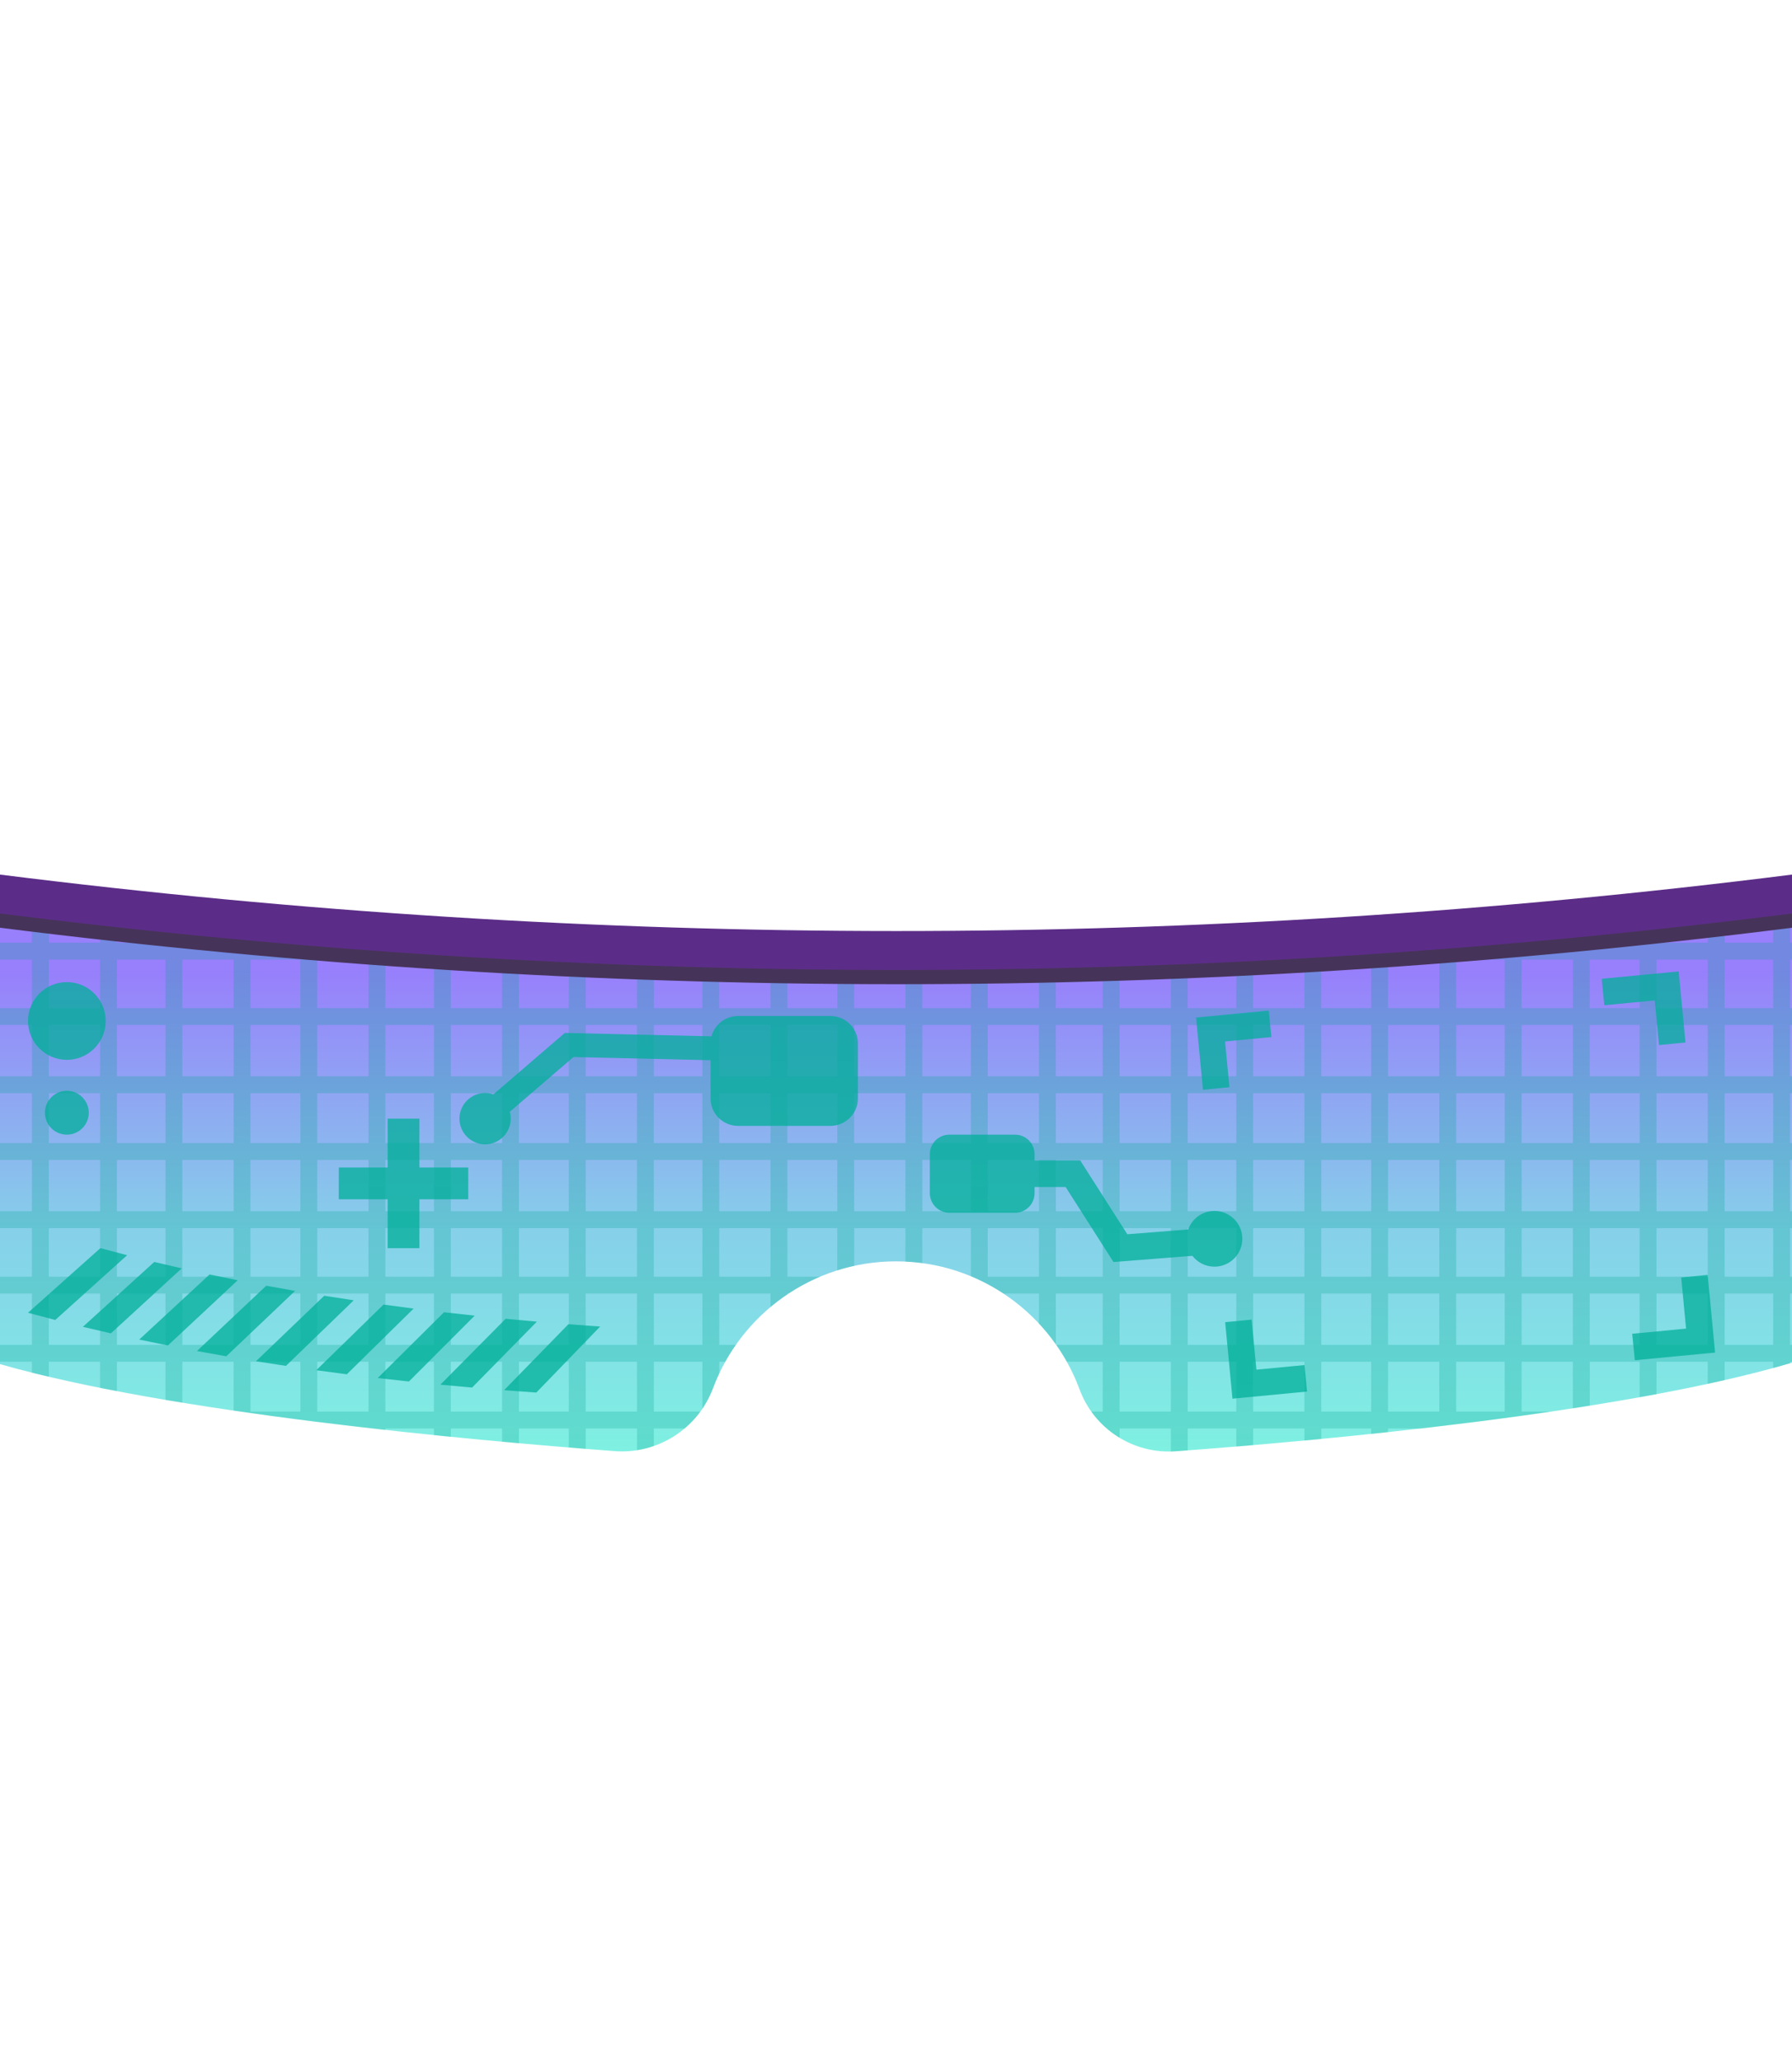 <?xml version="1.0" encoding="UTF-8" standalone="no"?><!DOCTYPE svg PUBLIC "-//W3C//DTD SVG 1.1//EN" "http://www.w3.org/Graphics/SVG/1.1/DTD/svg11.dtd"><svg width="100%" height="100%" viewBox="0 0 1250 1438" version="1.1" xmlns="http://www.w3.org/2000/svg" xmlns:xlink="http://www.w3.org/1999/xlink" xml:space="preserve" xmlns:serif="http://www.serif.com/" style="fill-rule:evenodd;clip-rule:evenodd;stroke-linejoin:round;stroke-miterlimit:2;"><g id="GlassesHolographic"><path d="M497.34,968.127c-10.597,28.293 -38.628,46.168 -68.751,43.842c-101.889,-7.694 -309.078,-26.531 -428.589,-60.646l-0,-326.544c416.667,52.358 833.333,52.64 1250,-0l0,325.535c-119.956,35.516 -328.244,54.312 -429.728,61.753c-29.538,2.235 -56.979,-15.385 -67.237,-43.175c-19.248,-52.056 -69.332,-89.248 -128.035,-89.248c-58.404,0 -108.277,36.814 -127.66,88.483Z" style="fill:url(#_Linear1);"/><path d="M22.265,957.262l0,-7.639l-22.265,-0l0,-11.763l22.265,0l0,-35.758l-22.265,-0l0,-11.763l22.265,0l0,-33.876l-22.265,-0l0,-11.763l22.265,0l0,-35.758l-22.265,-0l0,-11.763l22.265,-0l0,-34.817l-22.265,-0l0,-11.763l22.265,-0l0,-35.759l-22.265,0l0,-11.762l22.265,-0l0,-33.877l-22.265,0l0,-11.762l22.265,-0l0,-29.912c3.921,0.475 7.842,0.946 11.763,1.412l0,28.5l35.759,-0l-0,-24.378c3.92,0.438 7.841,0.871 11.762,1.3l0,23.078l33.877,-0l-0,-19.489c3.921,0.403 7.841,0.8 11.762,1.193l0,18.296l35.759,-0l-0,-14.841c3.921,0.365 7.842,0.725 11.762,1.081l0,13.76l34.818,-0l-0,-10.725c3.921,0.329 7.842,0.652 11.762,0.971l0,9.754l35.759,-0l-0,-6.973c3.921,0.29 7.842,0.577 11.763,0.858l-0,6.115l33.876,-0l0,-3.797c3.921,0.255 7.842,0.505 11.763,0.751l-0,3.046l35.758,-0l0,-0.935c3.921,0.218 7.842,0.431 11.763,0.639l-0,0.296l5.629,-0c172.064,8.943 344.128,8.962 516.192,-0l26.083,-0l-0,-1.428c3.921,-0.225 7.842,-0.454 11.763,-0.689l-0,2.117l34.817,-0l-0,-4.319c3.921,-0.262 7.842,-0.529 11.763,-0.8l-0,5.119l35.758,-0l0,-7.722c3.921,-0.3 7.842,-0.604 11.763,-0.913l-0,8.635l33.876,-0l0,-11.421c3.921,-0.336 7.842,-0.676 11.763,-1.022l-0,12.443l35.758,-0l0,-15.721c3.921,-0.373 7.842,-0.752 11.763,-1.135l-0,16.856l34.817,-0l0,-20.38c3.921,-0.411 7.842,-0.826 11.763,-1.246l-0,21.626l35.758,-0l0,-25.587c3.921,-0.449 7.842,-0.902 11.763,-1.36l0,26.947l33.877,-0l-0,-31.02c3.92,-0.485 7.841,-0.974 11.762,-1.468l0,32.488l1.361,-0l0,11.762l-1.361,0l0,33.877l1.361,-0l0,11.762l-1.361,0l0,35.759l1.361,-0l0,11.763l-1.361,-0l0,34.817l1.361,-0l0,11.763l-1.361,-0l0,35.758l1.361,0l0,11.763l-1.361,-0l0,33.876l1.361,0l0,11.763l-1.361,-0l0,35.758l1.361,0l0,11.763l-1.361,-0l0,1.092c-3.834,1.125 -7.757,2.233 -11.762,3.325l-0,-4.417l-33.877,-0l0,12.841c-3.872,0.882 -7.794,1.752 -11.763,2.609l0,-15.45l-35.758,-0l-0,22.629c-3.893,0.728 -7.815,1.445 -11.763,2.153l0,-24.782l-34.817,-0l-0,30.662c-3.907,0.623 -7.829,1.236 -11.763,1.841l0,-32.503l-35.758,-0l-0,34.817l20.337,0c-30.258,4.438 -60.97,8.347 -90.795,11.763l-22.702,-0l-0,2.527c-3.945,0.426 -7.867,0.844 -11.763,1.253l-0,-3.78l-34.817,-0l-0,7.282c-3.963,0.381 -7.886,0.753 -11.763,1.116l-0,-8.398l-35.759,-0l0,11.592c-3.995,0.341 -7.918,0.671 -11.762,0.988l-0,-12.58l-33.877,-0l0,15.255c-2.806,0.211 -5.542,0.414 -8.205,0.609c-1.19,0.09 -2.376,0.148 -3.557,0.174l-0,-16.038l-35.759,-0l0,6.491c-7.678,-4.641 -14.409,-10.83 -19.703,-18.254l7.941,0l-0,-34.817l-25.051,-0c-2.269,-4.053 -4.738,-7.978 -7.395,-11.763l32.446,0l-0,-35.758l-32.701,-0l0,35.396c-3.593,-5.085 -7.525,-9.914 -11.762,-14.454l-0,-20.942l-24.783,-0c-7.14,-4.71 -14.748,-8.767 -22.738,-12.086l-0,-33.553l-33.877,-0l0,24.406c-3.872,-0.522 -7.795,-0.88 -11.762,-1.069l-0,-23.337l-35.759,-0l0,26.319c-3.989,0.872 -7.912,1.919 -11.762,3.132l-0,-29.451l-34.818,-0l0,33.876l22.791,0c-7.706,3.258 -15.051,7.205 -21.958,11.763l-0.833,-0l0,0.554c-4.082,2.737 -8.008,5.689 -11.763,8.839l0,-9.393l-35.758,-0l0,35.758l11.59,0c-2.652,3.785 -5.117,7.71 -7.38,11.763l-4.21,-0l0,8.175c-1.593,3.37 -3.053,6.815 -4.371,10.329c-1.921,5.13 -4.416,9.917 -7.392,14.303l0,-32.807l-33.876,-0l-0,34.817l32.458,0c-3.205,4.374 -6.904,8.316 -10.996,11.763l-21.462,-0l-0,12.215c-3.8,1.321 -7.735,2.31 -11.763,2.94l0,-15.155l-35.758,-0l-0,14.212c-3.819,-0.304 -7.742,-0.621 -11.763,-0.951l0,-13.261l-34.817,-0l-0,10.282c-3.865,-0.344 -7.788,-0.699 -11.763,-1.063l0,-9.219l-35.758,-0l-0,5.799c-3.889,-0.388 -7.811,-0.784 -11.763,-1.189l0,-4.61l-33.876,-0l-0,0.996c-34.59,-3.842 -70.591,-8.319 -105.864,-13.477l-0,-34.099l-35.759,-0l0,28.58c-3.941,-0.642 -7.863,-1.293 -11.762,-1.954l-0,-26.626l-33.877,-0l0,20.534c-3.957,-0.756 -7.879,-1.523 -11.762,-2.301l-0,-18.233l-35.759,-0l0,10.489c-3.985,-0.937 -7.908,-1.887 -11.763,-2.85Zm1027.35,-288.061l-33.876,0l-0,33.877l33.876,-0l0,-33.877Zm47.521,0l-35.758,0l-0,33.877l35.758,-0l0,-33.877Zm46.58,0l-34.817,0l-0,33.877l34.817,-0l0,-33.877Zm93.161,81.398l-0,-35.759l-33.877,0l0,35.759l33.877,-0Zm-0,139.74l-0,-33.876l-33.877,-0l0,33.876l33.877,0Zm-0,-93.16l-0,-34.817l-33.877,-0l0,34.817l33.877,-0Zm-1202.85,104.923l0,35.758l35.759,0l-0,-35.758l-35.759,-0Zm0,-93.16l0,35.758l35.759,0l-0,-35.758l-35.759,-0Zm0,-94.102l0,35.759l35.759,-0l-0,-35.759l-35.759,0Zm1157.21,-45.639l-35.758,0l-0,33.877l35.758,-0l0,-33.877Zm-746.928,0l-35.758,0l-0,33.877l35.758,-0l0,-33.877Zm232.901,0l-33.877,0l0,33.877l33.877,-0l-0,-33.877Zm-93.16,0l-34.818,0l0,33.877l34.818,-0l-0,-33.877Zm-327.002,0l-35.759,0l0,33.877l35.759,-0l-0,-33.877Zm280.421,0l-35.758,0l0,33.877l35.758,-0l0,-33.877Zm279.246,0l-35.759,0l0,33.877l35.759,-0l-0,-33.877Zm45.639,0l-33.877,0l0,33.877l33.877,-0l-0,-33.877Zm-828.326,187.262l0,33.876l35.759,0l-0,-33.876l-35.759,-0Zm0,-187.262l0,33.877l35.759,-0l-0,-33.877l-35.759,0Zm175.499,0l-34.818,0l0,33.877l34.818,-0l-0,-33.877Zm93.16,0l-33.876,0l-0,33.877l33.876,-0l0,-33.877Zm-268.659,93.161l0,34.817l35.759,-0l-0,-34.817l-35.759,-0Zm128.919,-93.161l-35.759,0l0,33.877l35.759,-0l-0,-33.877Zm327.001,0l-33.876,0l-0,33.877l33.876,-0l0,-33.877Zm-374.522,0l-33.877,0l0,33.877l33.877,-0l-0,-33.877Zm281.362,0l-34.817,0l-0,33.877l34.817,-0l0,-33.877Zm234.783,0l-35.759,0l0,33.877l35.759,-0l-0,-33.877Zm-281.363,0l-35.758,0l-0,33.877l35.758,-0l0,-33.877Zm374.523,0l-35.759,0l0,33.877l35.759,-0l-0,-33.877Zm44.463,0l-32.701,0l0,33.877l32.701,-0l-0,-33.877Zm140.681,0l-35.759,0l0,33.877l35.759,-0l-0,-33.877Zm327.002,175.499l-0,-35.758l-33.877,-0l0,35.758l33.877,0Zm-0,93.16l-0,-35.758l-33.877,-0l0,35.758l33.877,0Zm-1155.33,-223.02l0,35.759l33.877,-0l-0,-35.759l-33.877,0Zm840.089,269.6l34.817,0l-0,-34.817l-34.817,-0l-0,34.817Zm-513.087,0l35.758,0l0,-34.817l-35.758,-0l-0,34.817Zm-327.002,-175.498l0,35.758l33.877,0l-0,-35.758l-33.877,-0Zm93.16,175.498l34.818,0l-0,-34.817l-34.818,-0l0,34.817Zm-93.16,-82.338l0,35.758l33.877,0l-0,-35.758l-33.877,-0Zm127.978,-187.262l-34.818,0l0,35.759l34.818,-0l-0,-35.759Zm664.589,269.6l35.759,0l-0,-34.817l-35.759,-0l0,34.817Zm-559.666,0l35.758,0l0,-34.817l-35.758,-0l-0,34.817Zm-45.639,0l33.876,0l0,-34.817l-33.876,-0l-0,34.817Zm-187.262,-222.078l0,34.817l33.877,-0l-0,-34.817l-33.877,-0Zm175.499,-47.522l-35.759,0l0,35.759l35.759,-0l-0,-35.759Zm-35.759,269.6l35.759,0l-0,-34.817l-35.759,-0l0,34.817Zm128.919,-269.6l-35.758,0l-0,35.759l35.758,-0l0,-35.759Zm-187.261,0l-35.759,0l0,35.759l35.759,-0l-0,-35.759Zm233.841,0l-34.817,0l-0,35.759l34.817,-0l0,-35.759Zm-315.239,141.623l0,33.876l33.877,0l-0,-33.876l-33.877,-0Zm221.138,-141.623l-33.876,0l-0,35.759l33.876,-0l0,-35.759Zm141.622,0l-35.758,0l-0,35.759l35.758,-0l0,-35.759Zm523.909,269.6l35.758,0l0,-34.817l-35.758,-0l-0,34.817Zm-139.741,0l33.877,0l-0,-34.817l-33.877,-0l0,34.817Zm-47.521,0l35.759,0l-0,-34.817l-35.759,-0l0,34.817Zm-291.008,-269.6l-33.876,0l-0,35.759l33.876,-0l0,-35.759Zm47.521,0l-35.758,0l0,35.759l35.758,-0l0,-35.759Zm-175.498,269.6l34.817,0l0,-34.817l-34.817,-0l-0,34.817Zm222.079,-269.6l-34.818,0l0,35.759l34.818,-0l-0,-35.759Zm431.689,269.6l33.876,0l0,-34.817l-33.876,-0l-0,34.817Zm-384.168,-269.6l-35.759,0l0,35.759l35.759,-0l-0,-35.759Zm230.783,0l-33.877,0l0,35.759l33.877,-0l-0,-35.759Zm-453.803,223.02l35.758,0l0,-35.758l-35.758,-0l-0,35.758Zm-46.58,0l34.817,0l0,-35.758l-34.817,-0l-0,35.758Zm466.506,0l33.877,0l-0,-35.758l-33.877,-0l0,35.758Zm221.138,-223.02l-33.876,0l-0,35.759l33.876,-0l0,-35.759Zm-735.165,223.02l35.758,0l0,-35.758l-35.758,-0l-0,35.758Zm876.787,-93.16l0,-35.758l-35.758,-0l-0,35.758l35.758,0Zm-317.121,93.16l35.759,0l-0,-35.758l-35.759,-0l0,35.758Zm-418.044,0l33.876,0l0,-35.758l-33.876,-0l-0,35.758Zm-234.783,0l35.759,0l-0,-35.758l-35.759,-0l0,35.758Zm47.522,0l33.876,0l0,-35.758l-33.876,-0l-0,35.758Zm922.426,-47.521l0,-33.876l-35.758,-0l-0,33.876l35.758,0Zm-82.338,47.521l34.817,0l0,-35.758l-34.817,-0l-0,35.758Zm82.338,0l0,-35.758l-35.758,-0l-0,35.758l35.758,0Zm-129.859,0l35.758,0l0,-35.758l-35.758,-0l-0,35.758Zm-151.503,-223.02l-35.759,0l0,35.759l35.759,-0l-0,-35.759Zm58.343,223.02l35.758,0l0,-35.758l-35.758,-0l-0,35.758Zm-11.763,-223.02l-34.817,0l-0,35.759l34.817,-0l-0,-35.759Zm59.284,223.02l33.876,0l0,-35.758l-33.876,-0l-0,35.758Zm81.397,-223.02l-35.758,0l-0,35.759l35.758,-0l0,-35.759Zm-175.498,223.02l34.817,0l-0,-35.758l-34.817,-0l-0,35.758Zm-244.428,-223.02l-33.877,0l0,35.759l33.877,-0l-0,-35.759Zm103.746,223.02l35.759,0l-0,-35.758l-35.759,-0l0,35.758Zm-11.762,-223.02l-32.701,0l0,35.759l32.701,-0l-0,-35.759Zm422.043,82.339l0,-34.817l-35.758,-0l-0,34.817l35.758,-0Zm-374.522,-82.339l-35.759,0l0,35.759l35.759,-0l-0,-35.759Zm187.261,0l-35.758,0l-0,35.759l35.758,-0l0,-35.759Zm139.74,0l-34.817,0l-0,35.759l34.817,-0l0,-35.759Zm-418.985,0l-35.759,0l0,35.759l35.759,-0l-0,-35.759Zm466.506,0l-35.758,0l-0,35.759l35.758,-0l0,-35.759Zm-746.928,47.522l-35.758,-0l-0,34.817l35.758,-0l0,-34.817Zm187.262,-0l-35.759,-0l0,34.817l35.759,-0l-0,-34.817Zm137.623,-0l-32.701,-0l0,34.817l32.701,-0l-0,-34.817Zm-642.006,94.101l0,33.876l35.759,0l-0,-33.876l-35.759,-0Zm175.499,-94.101l-33.876,-0l-0,34.817l33.876,-0l0,-34.817Zm281.363,-0l-34.818,-0l0,34.817l34.818,-0l-0,-34.817Zm93.16,-0l-33.877,-0l0,34.817l33.877,-0l-0,-34.817Zm-502.501,175.498l34.818,0l-0,-35.758l-34.818,-0l0,35.758Zm315.239,-175.498l-33.876,-0l-0,34.817l33.876,-0l0,-34.817Zm47.521,-0l-35.758,-0l0,34.817l35.758,-0l0,-34.817Zm-327.942,-0l-34.818,-0l0,34.817l34.818,-0l-0,-34.817Zm140.681,-0l-35.758,-0l-0,34.817l35.758,-0l0,-34.817Zm-223.02,46.58l0,35.758l35.759,0l-0,-35.758l-35.759,-0Zm597.543,-46.58l-35.759,-0l0,34.817l35.759,-0l-0,-34.817Zm-597.543,-0l0,34.817l35.759,-0l-0,-34.817l-35.759,-0Zm269.6,-0l-34.817,-0l-0,34.817l34.817,-0l0,-34.817Zm-269.6,175.498l35.759,0l-0,-35.758l-35.759,-0l0,35.758Zm129.86,-175.498l-35.759,-0l0,34.817l35.759,-0l-0,-34.817Zm699.407,-93.161l-34.817,0l-0,33.877l34.817,-0l-0,-33.877Zm47.521,0l-35.758,0l-0,33.877l35.758,-0l0,-33.877Zm232.901,0l-33.877,0l0,33.877l33.877,-0l-0,-33.877Zm-327.002,93.161l-35.759,-0l0,34.817l35.759,-0l-0,-34.817Zm-408.164,127.977l35.758,0l0,-33.876l-35.758,-0l0,33.876Zm642.005,-45.639l0,-35.758l-34.817,-0l-0,35.758l34.817,0Zm-281.362,-82.338l-33.877,-0l0,34.817l33.877,-0l-0,-34.817Zm94.101,-0l-34.817,-0l-0,34.817l34.817,-0l-0,-34.817Zm-500.383,127.977l33.876,0l0,-33.876l-33.876,-0l-0,33.876Zm-47.521,0l35.758,0l0,-33.876l-35.758,-0l-0,33.876Zm-46.58,0l34.817,0l0,-33.876l-34.817,-0l-0,33.876Zm327.001,0l35.759,0l-0,-33.876l-35.759,-0l0,33.876Zm-374.522,0l35.758,0l0,-33.876l-35.758,-0l-0,33.876Zm653.768,0l35.758,0l0,-33.876l-35.758,-0l-0,33.876Zm-793.509,0l34.818,0l-0,-33.876l-34.818,-0l0,33.876Zm0,-81.397l0,35.758l34.818,0l-0,-35.758l-34.818,-0Zm127.978,-0l-33.876,-0l-0,35.758l33.876,0l0,-35.758Zm47.521,-0l-35.758,-0l-0,35.758l35.758,0l0,-35.758Zm46.58,-0l-34.817,-0l-0,35.758l34.817,0l0,-35.758Zm746.928,81.397l0,-33.876l-34.817,-0l-0,33.876l34.817,0Zm-407.223,0l32.701,0l-0,-33.876l-32.701,-0l0,33.876Zm324.885,0l35.758,0l0,-33.876l-35.758,-0l-0,33.876Zm-187.262,0l35.759,0l-0,-33.876l-35.759,-0l0,33.876Zm-57.401,-127.977l-35.759,-0l0,34.817l35.759,-0l-0,-34.817Zm327.001,-0l-34.817,-0l-0,34.817l34.817,-0l0,-34.817Zm-922.427,127.977l35.759,0l-0,-33.876l-35.759,-0l0,33.876Zm35.759,-81.397l-35.759,-0l0,35.758l35.759,0l-0,-35.758Zm523.908,81.397l35.759,0l-0,-33.876l-35.759,-0l0,33.876Zm47.521,0l33.877,0l-0,-33.876l-33.877,-0l0,33.876Zm-559.666,0l33.876,0l0,-33.876l-33.876,-0l-0,33.876Zm780.804,-127.977l-33.876,-0l-0,34.817l33.876,-0l0,-34.817Zm-45.639,-0l-35.758,-0l-0,34.817l35.758,-0l0,-34.817Zm11.763,127.977l33.876,0l0,-33.876l-33.876,-0l-0,33.876Zm81.397,-127.977l-35.758,-0l-0,34.817l35.758,-0l0,-34.817Zm-175.498,127.977l34.817,0l-0,-33.876l-34.817,-0l-0,33.876Zm-152.444,-81.397l-32.701,-0l0,35.758l32.701,0l-0,-35.758Zm-231.725,-0l-35.758,-0l0,35.758l35.758,0l0,-35.758Zm559.667,-0l-35.758,-0l-0,35.758l35.758,0l0,-35.758Zm-280.421,-0l-35.759,-0l0,35.758l35.759,0l-0,-35.758Zm139.74,-0l-34.817,-0l-0,35.758l34.817,0l-0,-35.758Zm-372.405,-0l-34.818,-0l0,35.758l34.818,0l-0,-35.758Zm325.825,-0l-35.759,-0l0,35.758l35.759,0l-0,-35.758Zm-47.521,-0l-33.877,-0l0,35.758l33.877,0l-0,-35.758Zm187.261,-0l-33.876,-0l-0,35.758l33.876,0l0,-35.758Zm-559.667,-0l-33.876,-0l-0,35.758l33.876,0l0,-35.758Zm141.623,-0l-35.759,-0l0,35.758l35.759,0l-0,-35.758Zm45.639,-0l-33.877,-0l0,35.758l33.877,0l-0,-35.758Zm47.521,-0l-35.759,-0l0,35.758l35.759,0l-0,-35.758Zm279.245,-0l-35.758,-0l-0,35.758l35.758,0l0,-35.758Zm-559.667,-0l-35.758,-0l-0,35.758l35.758,0l0,-35.758Z" style="fill:#00a692;fill-opacity:0.25;"/><path d="M495.641,739.37l-95.629,-2.217l-44.394,38.166c0.426,1.529 0.653,3.14 0.653,4.804c0,9.871 -8.013,17.884 -17.884,17.884c-9.871,0 -17.884,-8.013 -17.884,-17.884c-0,-9.871 8.013,-17.884 17.884,-17.884c2.019,-0 3.96,0.335 5.771,0.953l49.842,-42.85l102.298,2.372c2.197,-8.157 9.651,-14.168 18.498,-14.168l64.475,-0c10.572,-0 19.155,8.583 19.155,19.155l0,38.31c0,10.572 -8.583,19.155 -19.155,19.155l-64.475,-0c-10.572,-0 -19.155,-8.583 -19.155,-19.155l0,-26.641Zm226.025,69.873l31.82,-0l32.864,51.502l42.464,-3.336c2.678,-7.535 9.875,-12.936 18.323,-12.936c10.729,0 19.439,8.71 19.439,19.439c-0,10.728 -8.71,19.439 -19.439,19.439c-6.259,-0 -11.83,-2.965 -15.387,-7.564l-55.048,4.324l-33.384,-52.317l-21.652,-0l0,4.338c0,7.514 -6.1,13.615 -13.614,13.615l-45.825,-0c-7.514,-0 -13.615,-6.101 -13.615,-13.615l0,-27.228c0,-7.514 6.101,-13.614 13.615,-13.614l45.825,-0c7.514,-0 13.614,6.1 13.614,13.614l0,4.339Zm-451.271,4.951l-0,-34.071l22.163,-0l-0,34.071l34.071,0l-0,22.163l-34.071,-0l-0,34.071l-22.163,0l-0,-34.071l-34.071,-0l-0,-22.163l34.071,0Zm568.731,-54.188l-4.814,-50.398l50.721,-4.845l1.81,18.462l-32.3,3.086l3.046,31.885l-18.463,1.81Zm278.146,-77.428l53.684,-5.128l4.735,49.563l-18.463,1.81l-2.975,-31.142l-35.172,3.36l-1.809,-18.463Zm73.9,206.501l5.175,54.174l-55.999,5.349l-1.81,-18.463l37.578,-3.589l-3.406,-35.661l18.462,-1.81Zm-279.441,81.362l-52.028,4.97l-5.095,-53.339l18.462,-1.81l3.336,34.918l33.515,-3.202l1.81,18.463Zm-892.209,-54.95l50.502,-45.063c6.176,1.678 12.398,3.32 18.667,4.925l-50.147,45.156c-6.388,-1.635 -12.729,-3.308 -19.022,-5.018Zm38.299,9.807l49.788,-45.245c6.342,1.528 12.73,3.02 19.165,4.476l-49.429,45.33c-6.556,-1.484 -13.064,-3.004 -19.524,-4.561Zm39.293,8.895l49.07,-45.408c6.502,1.38 13.052,2.725 19.649,4.035l-48.71,45.483c-6.717,-1.335 -13.387,-2.705 -20.009,-4.11Zm40.253,7.997l48.35,-45.551c6.658,1.236 13.363,2.437 20.115,3.604l-47.991,45.616c-6.872,-1.189 -13.697,-2.411 -20.474,-3.669Zm41.175,7.121l47.632,-45.676c6.807,1.094 13.661,2.155 20.563,3.183l-47.276,45.731c-7.022,-1.046 -13.994,-2.125 -20.919,-3.238Zm42.053,6.265l46.921,-45.782c6.95,0.957 13.947,1.881 20.991,2.773l-46.569,45.828c-7.163,-0.907 -14.277,-1.847 -21.343,-2.819Zm42.89,5.434l46.22,-45.87c7.086,0.823 14.219,1.615 21.4,2.376l-45.873,45.908c-7.297,-0.773 -14.546,-1.578 -21.747,-2.414Zm43.687,4.631l45.53,-45.943c7.216,0.694 14.479,1.358 21.789,1.992l-45.191,45.975c-7.423,-0.644 -14.799,-1.319 -22.128,-2.024Zm44.439,3.857l44.855,-46.002c7.339,0.57 14.725,1.111 22.158,1.623l-44.524,46.026c-7.544,-0.52 -15.04,-1.069 -22.489,-1.647Zm-304.988,-284.586c14.958,-0 27.101,12.143 27.101,27.101c0,14.957 -12.143,27.101 -27.101,27.101c-14.958,0 -27.101,-12.144 -27.101,-27.101c-0,-14.958 12.143,-27.101 27.101,-27.101Zm-0,75.783c8.443,0 15.297,6.855 15.297,15.297c0,8.443 -6.854,15.298 -15.297,15.298c-8.443,-0 -15.297,-6.855 -15.297,-15.298c-0,-8.442 6.854,-15.297 15.297,-15.297Z" style="fill:#00ae99;fill-opacity:0.75;"/><path d="M0,646.993l0,-27.138c416.667,52.358 833.333,52.64 1250,-0l0,27.138c-416.667,52.64 -833.333,52.358 -1250,-0Z" style="fill:#463359;"/><path d="M0,637.056l0,-27.138c416.667,52.358 833.333,52.64 1250,-0l0,27.138c-416.667,52.64 -833.333,52.358 -1250,-0Z" style="fill:#5b2d88;"/></g><defs><linearGradient id="_Linear1" x1="0" y1="0" x2="1" y2="0" gradientUnits="userSpaceOnUse" gradientTransform="matrix(2.05625e-14,335.811,-105.085,6.4346e-15,625,676.43)"><stop offset="0" style="stop-color:#3100f9;stop-opacity:0.5"/><stop offset="0.54" style="stop-color:#0ea2d5;stop-opacity:0.5"/><stop offset="1" style="stop-color:#00e2c6;stop-opacity:0.5"/></linearGradient></defs></svg>